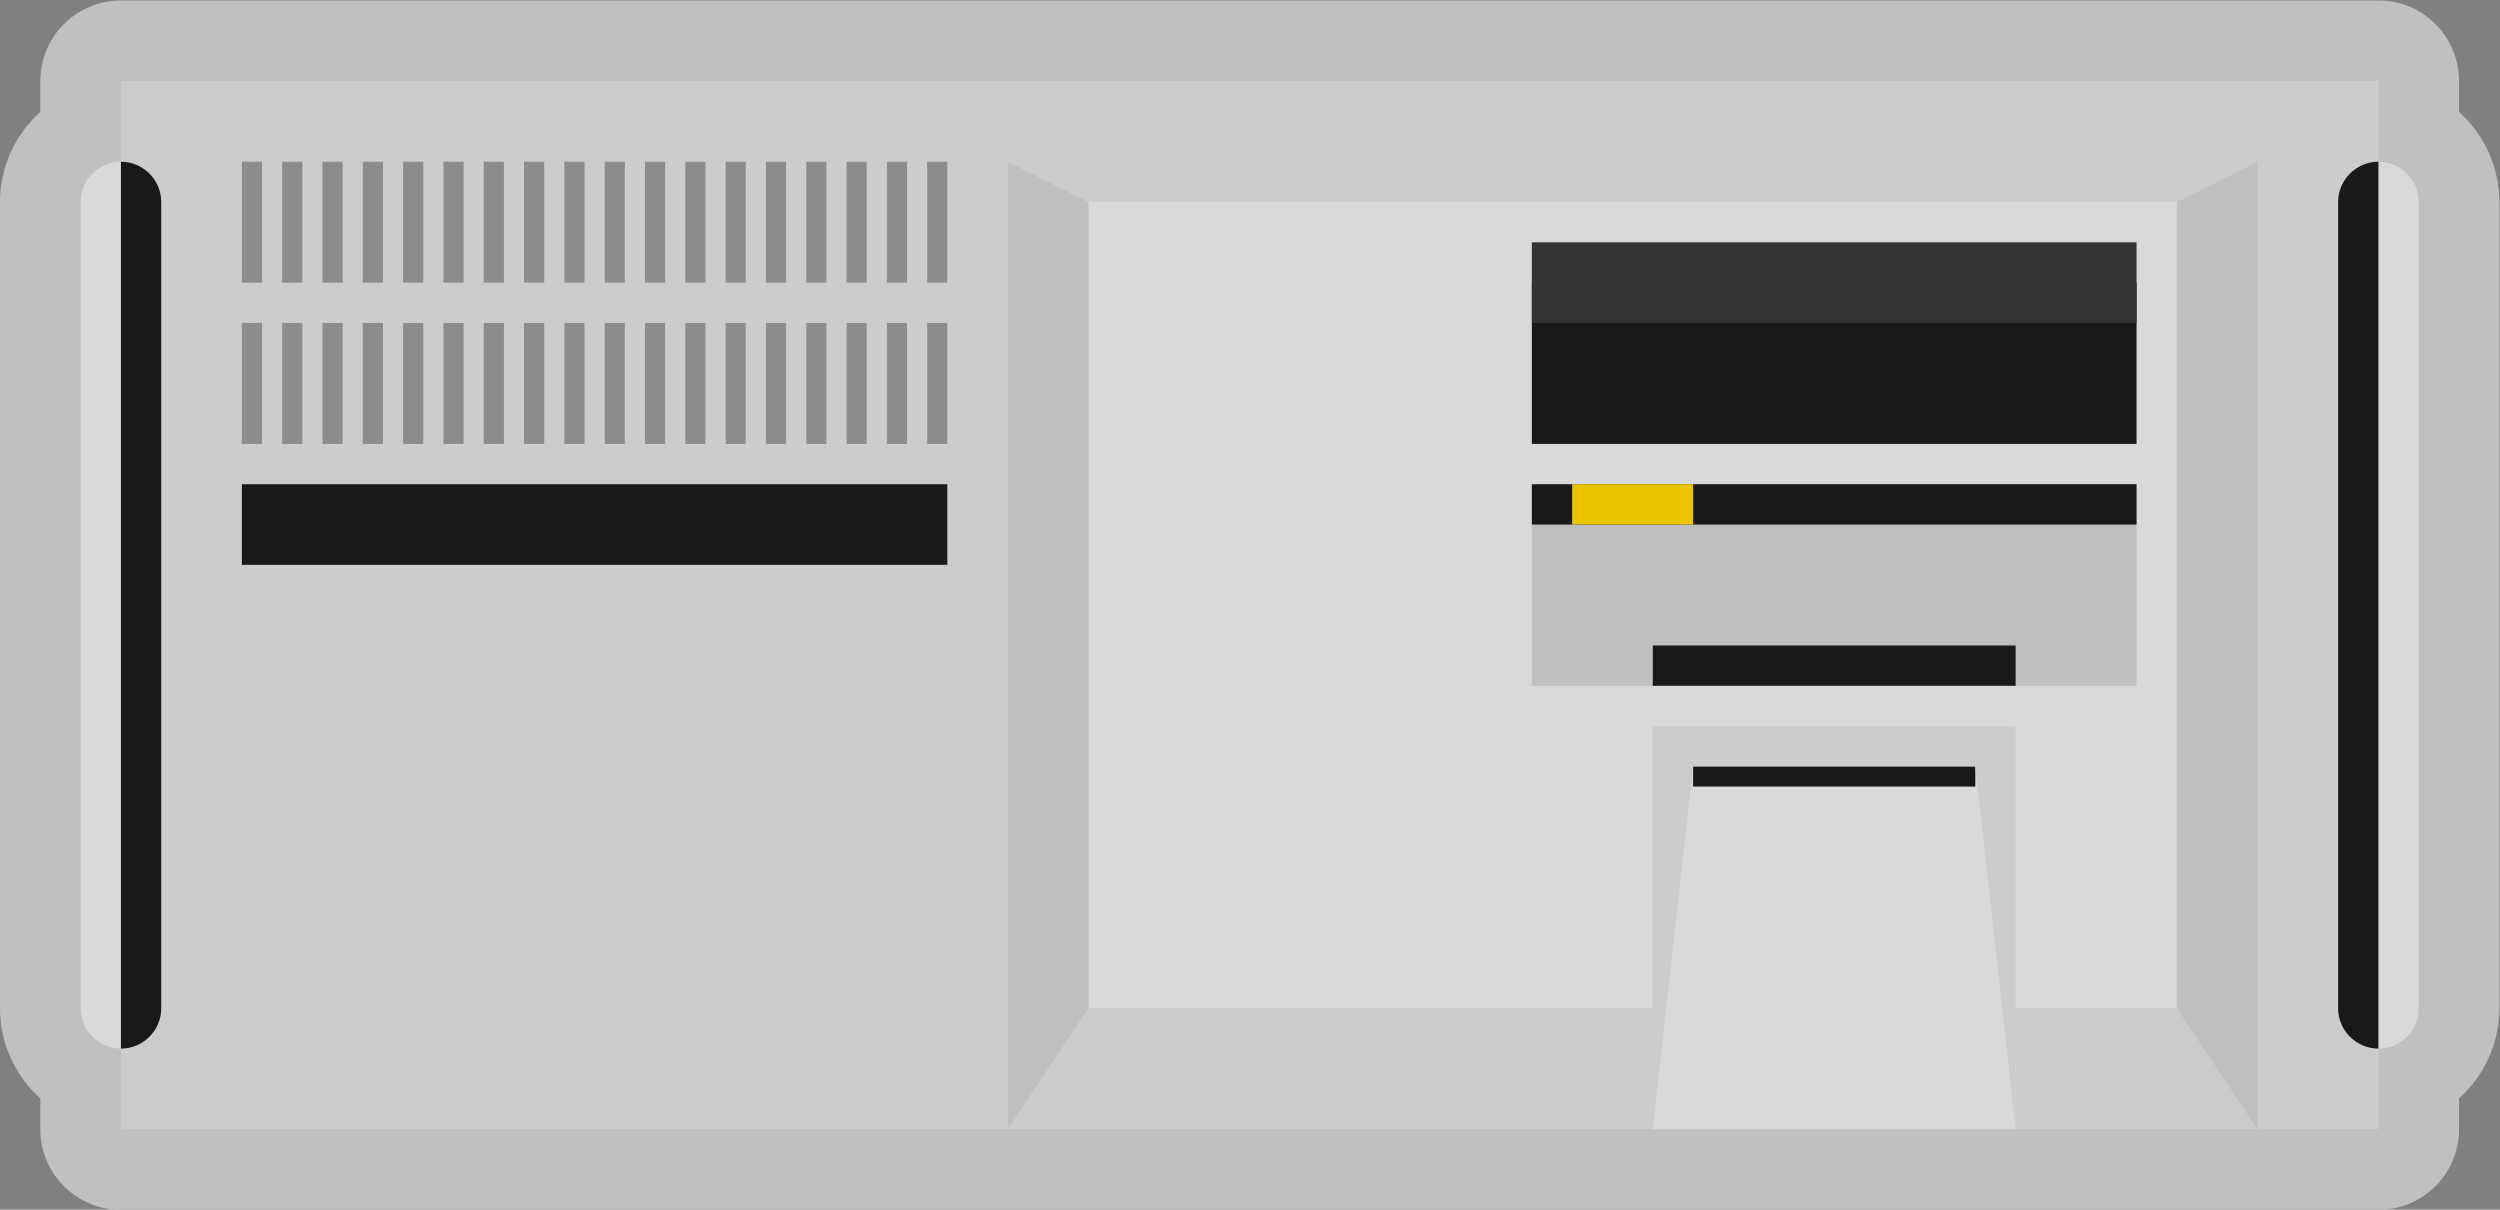 <?xml version="1.0" encoding="UTF-8" standalone="no"?>
<svg
   xmlns:dc="http://purl.org/dc/elements/1.1/"
   xmlns:cc="http://creativecommons.org/ns#"
   xmlns:rdf="http://www.w3.org/1999/02/22-rdf-syntax-ns#"
   xmlns:svg="http://www.w3.org/2000/svg"
   xmlns="http://www.w3.org/2000/svg"
   viewBox="0 0 330.667 160"
   height="160"
   width="330.667"
   xml:space="preserve"
   id="svg2"
   version="1.1"><rect x="0" y="0" width="330.667" height="160" fill="#808080" stroke="none"/><defs
     id="defs6"><clipPath
       id="clipPath18"
       clipPathUnits="userSpaceOnUse"><path
         id="path16"
         d="M 0,256 H 256 V 0 H 0 Z" /></clipPath><clipPath
       id="clipPath26"
       clipPathUnits="userSpaceOnUse"><path
         id="path24"
         d="M 4,188 H 252 V 68 H 4 Z" /></clipPath><clipPath
       id="clipPath44"
       clipPathUnits="userSpaceOnUse"><path
         id="path42"
         d="M 0,256 H 256 V 0 H 0 Z" /></clipPath></defs><g
     transform="matrix(1.333,0,0,-1.333,-5.333,250.667)"
     id="g10"><g
       id="g12"><g
         clip-path="url(#clipPath18)"
         id="g14"><g
           id="g20"><g
             id="g22" /><g
             id="g34"><g
               style="opacity:0.5"
               id="g32"
               clip-path="url(#clipPath26)"><g
                 id="g30"
                 transform="translate(248,176.937)"><path
                   id="path28"
                   style="fill:#ffffff;fill-opacity:1;fill-rule:nonzero;stroke:none"
                   d="m 0,0 v 3.063 c 0,4.418 -3.582,8 -8,8 h -224 c -4.418,0 -8,-3.582 -8,-8 V 0 c -2.454,-2.199 -4,-5.391 -4,-8.937 v -80 c 0,-3.546 1.546,-6.738 4,-8.937 v -3.063 c 0,-4.418 3.582,-8 8,-8 h 148 36 40 c 4.418,0 8,3.582 8,8 v 3.063 c 2.454,2.199 4,5.391 4,8.937 v 80 C 4,-5.391 2.454,-2.199 0,0" /></g></g></g></g></g></g><path
       id="path36"
       style="fill:#cccccc;fill-opacity:1;fill-rule:nonzero;stroke:none"
       d="M 240,76 H 16 v 104 h 224 z" /><g
       id="g38"><g
         clip-path="url(#clipPath44)"
         id="g40"><g
           transform="translate(16,172)"
           id="g46"><path
             id="path48"
             style="fill:#d9d9d9;fill-opacity:1;fill-rule:nonzero;stroke:none"
             d="m 0,0 c -2.2,0 -4,-1.8 -4,-4 v -80 c 0,-2.2 1.8,-4 4,-4 z" /></g><g
           transform="translate(16,84)"
           id="g50"><path
             id="path52"
             style="fill:#191919;fill-opacity:1;fill-rule:nonzero;stroke:none"
             d="m 0,0 c 2.2,0 4,1.8 4,4 v 80 c 0,2.2 -1.8,4 -4,4 z" /></g><g
           transform="translate(240,84)"
           id="g54"><path
             id="path56"
             style="fill:#d9d9d9;fill-opacity:1;fill-rule:nonzero;stroke:none"
             d="m 0,0 c 2.2,0 4,1.8 4,4 v 80 c 0,2.2 -1.8,4 -4,4 z" /></g><g
           transform="translate(240,172)"
           id="g58"><path
             id="path60"
             style="fill:#191919;fill-opacity:1;fill-rule:nonzero;stroke:none"
             d="m 0,0 c -2.2,0 -4,-1.8 -4,-4 v -80 c 0,-2.2 1.8,-4 4,-4 z" /></g><path
           id="path62"
           style="fill:#8c8c8c;fill-opacity:1;fill-rule:nonzero;stroke:none"
           d="m 30,160 h -2 v 12 h 2 z" /><path
           id="path64"
           style="fill:#8c8c8c;fill-opacity:1;fill-rule:nonzero;stroke:none"
           d="m 30,144 h -2 v 12 h 2 z" /><path
           id="path66"
           style="fill:#8c8c8c;fill-opacity:1;fill-rule:nonzero;stroke:none"
           d="m 34,160 h -2 v 12 h 2 z" /><path
           id="path68"
           style="fill:#8c8c8c;fill-opacity:1;fill-rule:nonzero;stroke:none"
           d="m 34,144 h -2 v 12 h 2 z" /><path
           id="path70"
           style="fill:#8c8c8c;fill-opacity:1;fill-rule:nonzero;stroke:none"
           d="m 38,160 h -2 v 12 h 2 z" /><path
           id="path72"
           style="fill:#8c8c8c;fill-opacity:1;fill-rule:nonzero;stroke:none"
           d="m 38,144 h -2 v 12 h 2 z" /><path
           id="path74"
           style="fill:#8c8c8c;fill-opacity:1;fill-rule:nonzero;stroke:none"
           d="m 42,160 h -2 v 12 h 2 z" /><path
           id="path76"
           style="fill:#8c8c8c;fill-opacity:1;fill-rule:nonzero;stroke:none"
           d="m 42,144 h -2 v 12 h 2 z" /><path
           id="path78"
           style="fill:#8c8c8c;fill-opacity:1;fill-rule:nonzero;stroke:none"
           d="m 46,160 h -2 v 12 h 2 z" /><path
           id="path80"
           style="fill:#8c8c8c;fill-opacity:1;fill-rule:nonzero;stroke:none"
           d="m 46,144 h -2 v 12 h 2 z" /><path
           id="path82"
           style="fill:#8c8c8c;fill-opacity:1;fill-rule:nonzero;stroke:none"
           d="m 50,160 h -2 v 12 h 2 z" /><path
           id="path84"
           style="fill:#8c8c8c;fill-opacity:1;fill-rule:nonzero;stroke:none"
           d="m 50,144 h -2 v 12 h 2 z" /><path
           id="path86"
           style="fill:#8c8c8c;fill-opacity:1;fill-rule:nonzero;stroke:none"
           d="m 54,160 h -2 v 12 h 2 z" /><path
           id="path88"
           style="fill:#8c8c8c;fill-opacity:1;fill-rule:nonzero;stroke:none"
           d="m 54,144 h -2 v 12 h 2 z" /><path
           id="path90"
           style="fill:#8c8c8c;fill-opacity:1;fill-rule:nonzero;stroke:none"
           d="m 58,160 h -2 v 12 h 2 z" /><path
           id="path92"
           style="fill:#8c8c8c;fill-opacity:1;fill-rule:nonzero;stroke:none"
           d="m 58,144 h -2 v 12 h 2 z" /><path
           id="path94"
           style="fill:#8c8c8c;fill-opacity:1;fill-rule:nonzero;stroke:none"
           d="m 62,160 h -2 v 12 h 2 z" /><path
           id="path96"
           style="fill:#8c8c8c;fill-opacity:1;fill-rule:nonzero;stroke:none"
           d="m 62,144 h -2 v 12 h 2 z" /><path
           id="path98"
           style="fill:#8c8c8c;fill-opacity:1;fill-rule:nonzero;stroke:none"
           d="m 66,160 h -2 v 12 h 2 z" /><path
           id="path100"
           style="fill:#8c8c8c;fill-opacity:1;fill-rule:nonzero;stroke:none"
           d="m 66,144 h -2 v 12 h 2 z" /><path
           id="path102"
           style="fill:#8c8c8c;fill-opacity:1;fill-rule:nonzero;stroke:none"
           d="m 70,160 h -2 v 12 h 2 z" /><path
           id="path104"
           style="fill:#8c8c8c;fill-opacity:1;fill-rule:nonzero;stroke:none"
           d="m 70,144 h -2 v 12 h 2 z" /><path
           id="path106"
           style="fill:#8c8c8c;fill-opacity:1;fill-rule:nonzero;stroke:none"
           d="m 74,160 h -2 v 12 h 2 z" /><path
           id="path108"
           style="fill:#8c8c8c;fill-opacity:1;fill-rule:nonzero;stroke:none"
           d="m 74,144 h -2 v 12 h 2 z" /><path
           id="path110"
           style="fill:#8c8c8c;fill-opacity:1;fill-rule:nonzero;stroke:none"
           d="m 78,160 h -2 v 12 h 2 z" /><path
           id="path112"
           style="fill:#8c8c8c;fill-opacity:1;fill-rule:nonzero;stroke:none"
           d="m 78,144 h -2 v 12 h 2 z" /><path
           id="path114"
           style="fill:#8c8c8c;fill-opacity:1;fill-rule:nonzero;stroke:none"
           d="m 82,160 h -2 v 12 h 2 z" /><path
           id="path116"
           style="fill:#8c8c8c;fill-opacity:1;fill-rule:nonzero;stroke:none"
           d="m 82,144 h -2 v 12 h 2 z" /><path
           id="path118"
           style="fill:#8c8c8c;fill-opacity:1;fill-rule:nonzero;stroke:none"
           d="m 86,160 h -2 v 12 h 2 z" /><path
           id="path120"
           style="fill:#8c8c8c;fill-opacity:1;fill-rule:nonzero;stroke:none"
           d="m 86,144 h -2 v 12 h 2 z" /><path
           id="path122"
           style="fill:#8c8c8c;fill-opacity:1;fill-rule:nonzero;stroke:none"
           d="m 90,160 h -2 v 12 h 2 z" /><path
           id="path124"
           style="fill:#8c8c8c;fill-opacity:1;fill-rule:nonzero;stroke:none"
           d="m 90,144 h -2 v 12 h 2 z" /><path
           id="path126"
           style="fill:#8c8c8c;fill-opacity:1;fill-rule:nonzero;stroke:none"
           d="m 94,160 h -2 v 12 h 2 z" /><path
           id="path128"
           style="fill:#8c8c8c;fill-opacity:1;fill-rule:nonzero;stroke:none"
           d="m 94,144 h -2 v 12 h 2 z" /><path
           id="path130"
           style="fill:#8c8c8c;fill-opacity:1;fill-rule:nonzero;stroke:none"
           d="m 98,160 h -2 v 12 h 2 z" /><path
           id="path132"
           style="fill:#8c8c8c;fill-opacity:1;fill-rule:nonzero;stroke:none"
           d="m 98,144 h -2 v 12 h 2 z" /><path
           id="path134"
           style="fill:#191919;fill-opacity:1;fill-rule:nonzero;stroke:none"
           d="M 98,132 H 28 v 8 h 70 z" /><path
           id="path136"
           style="fill:#d9d9d9;fill-opacity:1;fill-rule:nonzero;stroke:none"
           d="M 220,88 H 112 v 80 h 108 z" /><g
           transform="translate(228,76)"
           id="g138"><path
             id="path140"
             style="fill:#bfbfbf;fill-opacity:1;fill-rule:nonzero;stroke:none"
             d="m 0,0 -8,12 v 80 l 8,4 z" /></g><g
           transform="translate(104,76)"
           id="g142"><path
             id="path144"
             style="fill:#bfbfbf;fill-opacity:1;fill-rule:nonzero;stroke:none"
             d="M 0,0 8,12 V 92 L 0,96 Z" /></g><path
           id="path146"
           style="fill:#191919;fill-opacity:1;fill-rule:nonzero;stroke:none"
           d="m 216,144 h -60 v 16 h 60 z" /><path
           id="path148"
           style="fill:#333333;fill-opacity:1;fill-rule:nonzero;stroke:none"
           d="m 216,156 h -60 v 8 h 60 z" /><path
           id="path150"
           style="fill:#bfbfbf;fill-opacity:1;fill-rule:nonzero;stroke:none"
           d="m 216,120 h -60 v 20 h 60 z" /><path
           id="path152"
           style="fill:#191919;fill-opacity:1;fill-rule:nonzero;stroke:none"
           d="m 216,136 h -60 v 4 h 60 z" /><path
           id="path154"
           style="fill:#191919;fill-opacity:1;fill-rule:nonzero;stroke:none"
           d="m 204,120 h -36 v 4 h 36 z" /><path
           id="path156"
           style="fill:#eac500;fill-opacity:1;fill-rule:nonzero;stroke:none"
           d="m 172,136 h -12 v 4 h 12 z" /><path
           id="path158"
           style="fill:#191919;fill-opacity:1;fill-rule:nonzero;stroke:none"
           d="m 200,110 h -28 v 2 h 28 z" /><path
           id="path160"
           style="fill:#d9d9d9;fill-opacity:1;fill-rule:nonzero;stroke:none"
           d="m 204,76 h -36 v 12 h 36 z" /><g
           transform="translate(168,116)"
           id="g162"><path
             id="path164"
             style="fill:#cccccc;fill-opacity:1;fill-rule:nonzero;stroke:none"
             d="m 0,0 v -4 -36 l 4,36 h 28 l 4,-36 v 36 4 z" /></g></g></g></g></svg>